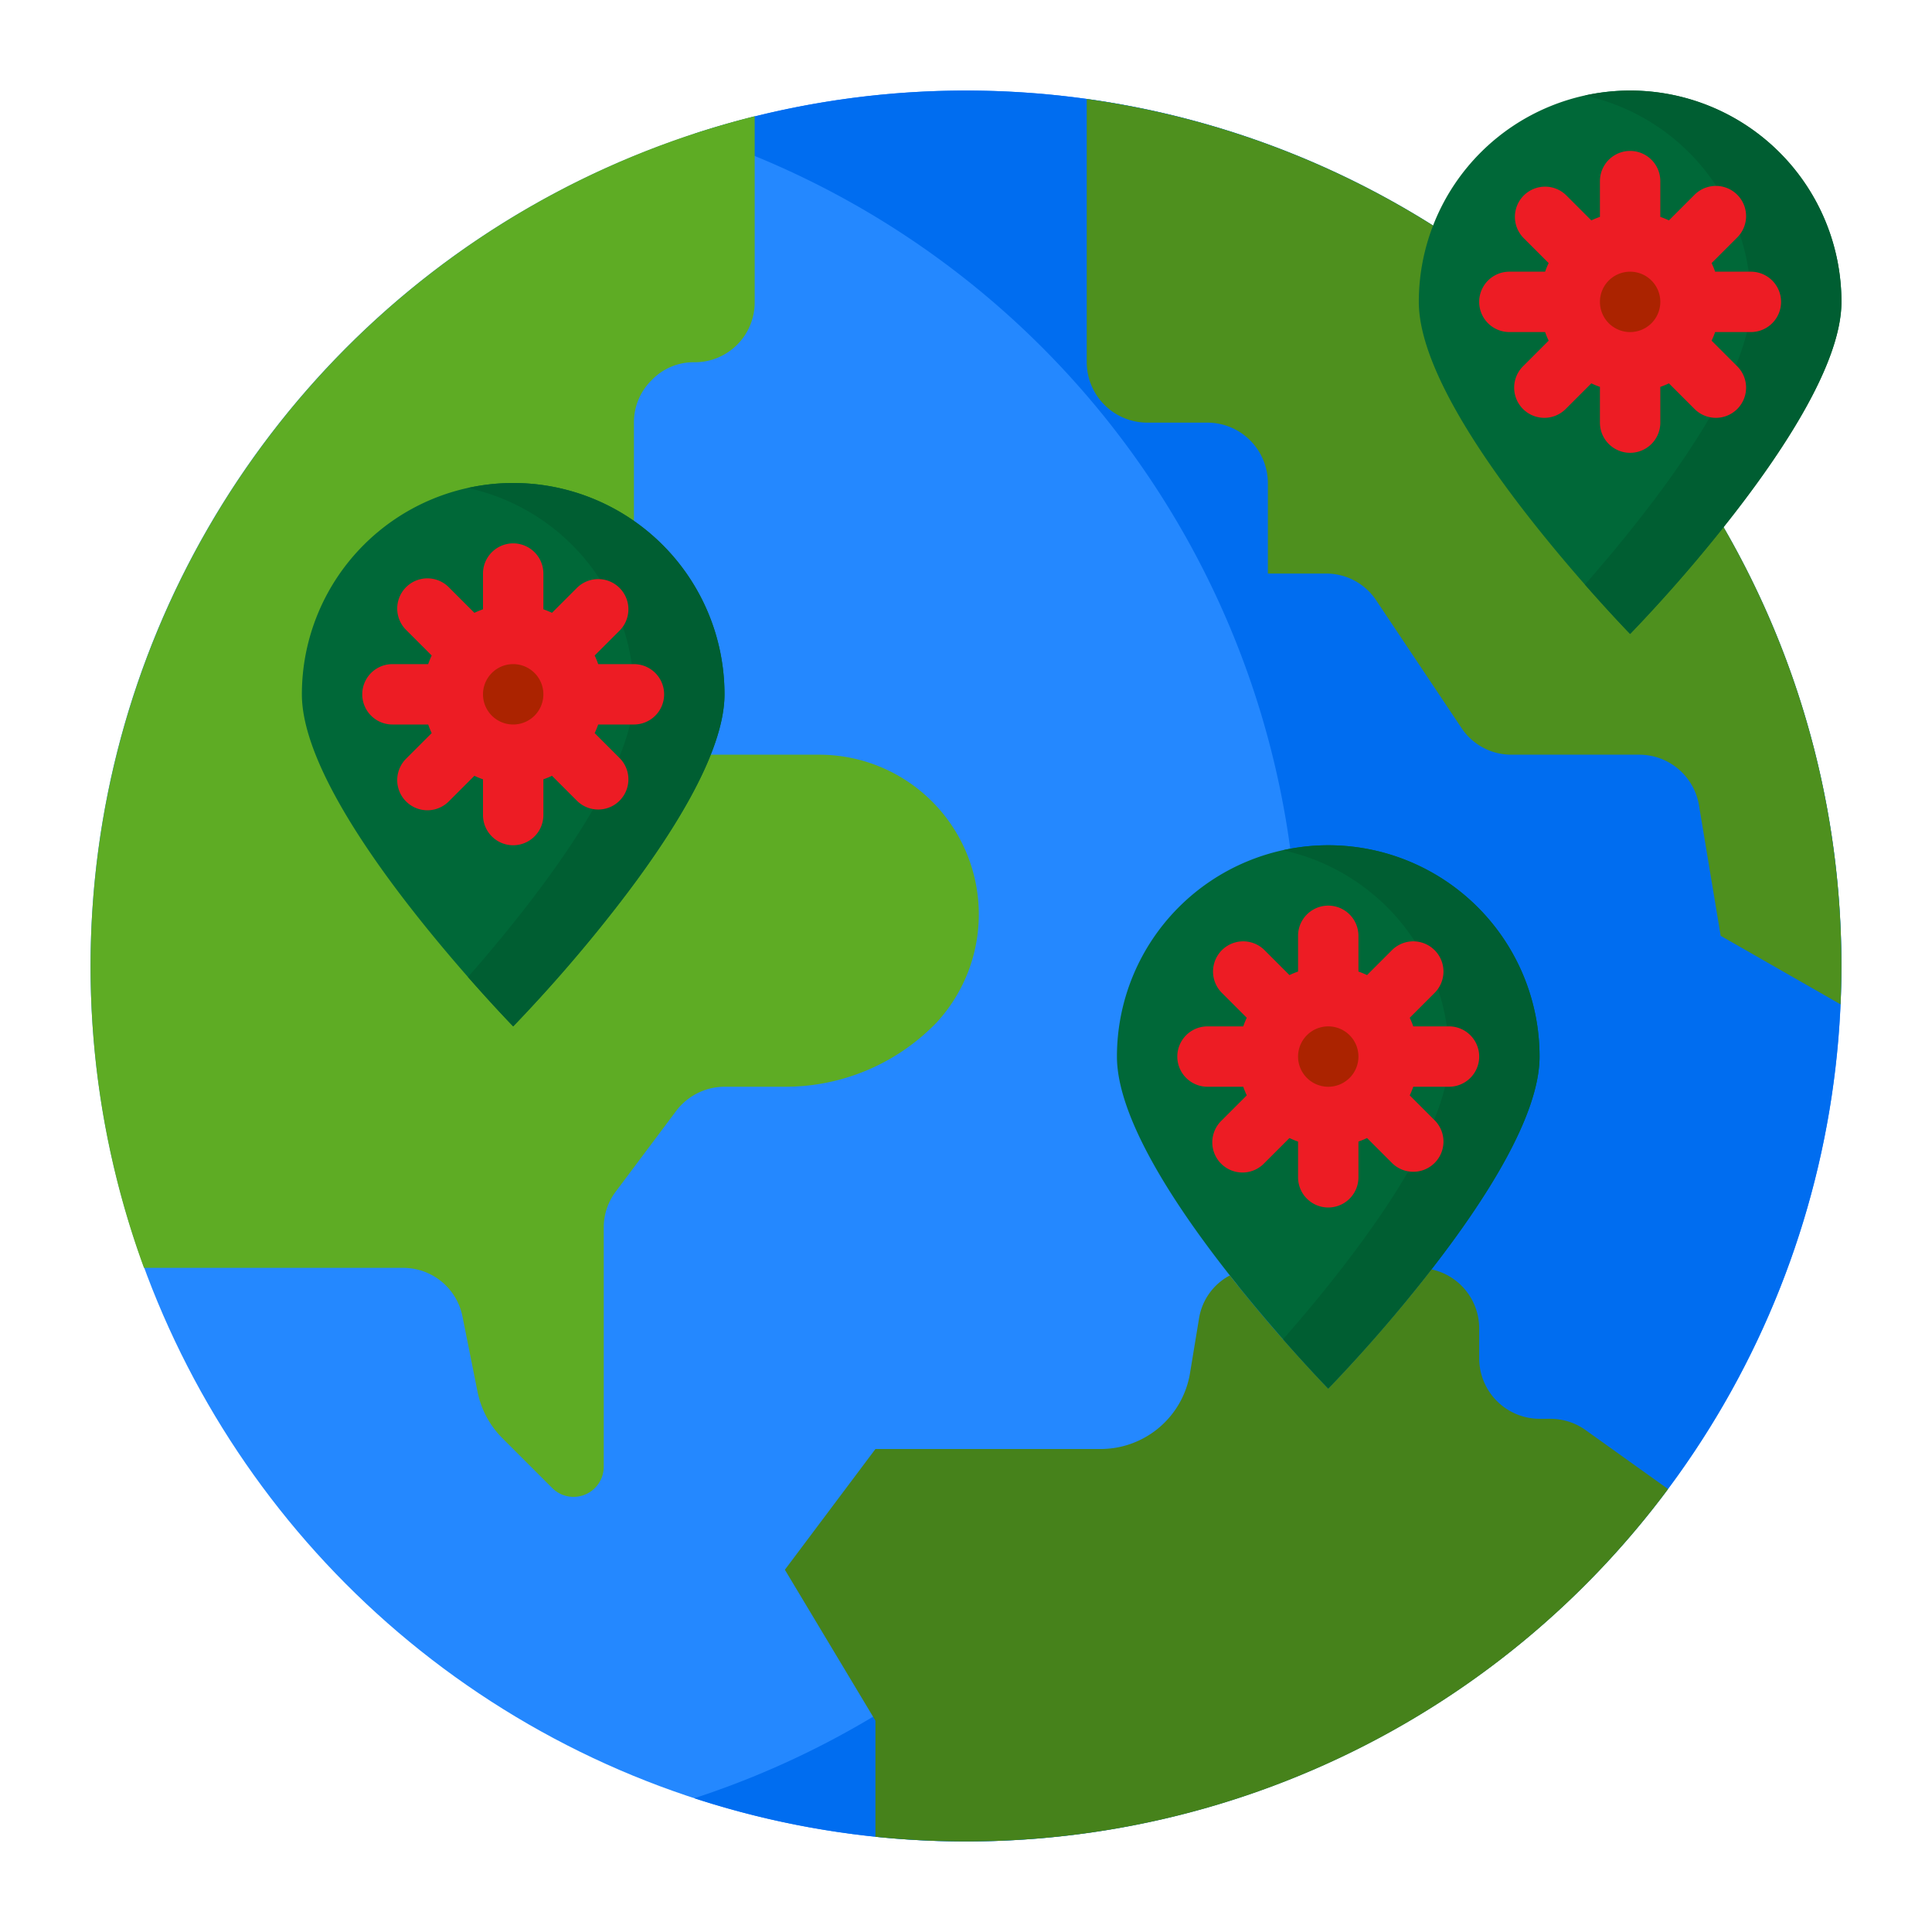 <?xml version="1.0"?>
<svg xmlns="http://www.w3.org/2000/svg" viewBox="0 0 64 64" width="512" height="512"><g id="virus-covid19-global-coronavirus-location"><circle cx="32" cy="32" r="29" style="fill:#2488ff"/><path d="M32,3a28.95,28.95,0,0,0-9,1.431,29,29,0,0,1,0,55.138A29,29,0,1,0,32,3Z" style="fill:#006df0"/><path d="M51,35c0,1.96-1.8,4.76-3.58,7.05A49.94,49.94,0,0,1,44,46s-1.59-1.63-3.26-3.75C38.91,39.93,37,37.02,37,35a7,7,0,0,1,14,0Z" style="fill:#006838"/><path d="M60.97,33.27c.02-.42.03-.84.03-1.27A28.987,28.987,0,0,0,36,3.28V12a2.006,2.006,0,0,0,2,2h2a2.006,2.006,0,0,1,2,2v3h1.93a1.981,1.981,0,0,1,1.66.89l2.82,4.22a1.981,1.981,0,0,0,1.66.89h4.24a2.006,2.006,0,0,1,1.97,1.67L57,31Z" style="fill:#4e901e"/><path d="M61,10c0,1.96-1.8,4.76-3.58,7.05A49.94,49.94,0,0,1,54,21s-1.59-1.63-3.26-3.75C48.91,14.93,47,12.02,47,10a7,7,0,0,1,14,0Z" style="fill:#006838"/><path d="M4.77,42A29.033,29.033,0,0,1,25,3.85V10a1.983,1.983,0,0,1-1.98,2,1.923,1.923,0,0,0-1.43.59A1.955,1.955,0,0,0,21,14V25h6.11a5.29,5.29,0,0,1,3.91,8.88l-.07.07A6.958,6.958,0,0,1,26,36H24a2.013,2.013,0,0,0-1.6.8l-2,2.67a1.969,1.969,0,0,0-.4,1.2v7.92a1,1,0,0,1-1.7.71l-1.66-1.66a3.018,3.018,0,0,1-.82-1.53l-.5-2.5A2,2,0,0,0,13.36,42Z" style="fill:#5eac24"/><path d="M55.257,49.328,52.52,47.37A2,2,0,0,0,51.36,47H51a2.006,2.006,0,0,1-2-2V44a2,2,0,0,0-1.579-1.95A51.009,51.009,0,0,1,44,46s-1.595-1.63-3.262-3.749A1.964,1.964,0,0,0,39.72,43.67l-.3,1.82A3,3,0,0,1,36.459,48H29l-3,4,3,5v3.846A29.435,29.435,0,0,0,32,61,28.952,28.952,0,0,0,55.257,49.328Z" style="fill:#46821b"/><circle cx="44" cy="35" r="2" style="fill:#ab2300"/><path d="M24,23c0,1.96-1.8,4.76-3.58,7.05A49.94,49.94,0,0,1,17,34s-1.59-1.63-3.26-3.75C11.91,27.93,10,25.02,10,23a7,7,0,0,1,14,0Z" style="fill:#006838"/><circle cx="17" cy="23" r="2" style="fill:#ab2300"/><circle cx="54" cy="10" r="2" style="fill:#ab2300"/><path d="M44,28a6.992,6.992,0,0,0-1.5.165A6.993,6.993,0,0,1,48,35c0,1.96-1.8,4.76-3.58,7.05-.678.875-1.349,1.668-1.917,2.315C43.378,45.362,44,46,44,46a49.94,49.94,0,0,0,3.42-3.95C49.2,39.76,51,36.96,51,35A7,7,0,0,0,44,28Z" style="fill:#005e32"/><path d="M54,3a6.992,6.992,0,0,0-1.5.165A6.993,6.993,0,0,1,58,10c0,1.96-1.8,4.76-3.58,7.05-.678.875-1.349,1.668-1.917,2.315C53.378,20.362,54,21,54,21a49.94,49.94,0,0,0,3.42-3.95C59.2,14.76,61,11.96,61,10A7,7,0,0,0,54,3Z" style="fill:#005e32"/><path d="M17,16a6.992,6.992,0,0,0-1.5.165A6.993,6.993,0,0,1,21,23c0,1.96-1.8,4.76-3.58,7.05-.678.875-1.349,1.668-1.917,2.315C16.378,33.362,17,34,17,34a49.94,49.94,0,0,0,3.42-3.95C22.2,27.76,24,24.96,24,23A7,7,0,0,0,17,16Z" style="fill:#005e32"/><path d="M45,39V37.816a2.746,2.746,0,0,0,.285-.117l.837.837a1,1,0,0,0,1.414-1.414l-.837-.837A2.746,2.746,0,0,0,46.816,36H48a1,1,0,0,0,0-2H46.816a2.746,2.746,0,0,0-.117-.285l.837-.837a1,1,0,0,0-1.414-1.414l-.837.837A2.746,2.746,0,0,0,45,32.184V31a1,1,0,0,0-2,0v1.184a2.746,2.746,0,0,0-.285.117l-.837-.837a1,1,0,0,0-1.414,1.414l.837.837a2.746,2.746,0,0,0-.117.285H40a1,1,0,0,0,0,2h1.184a2.746,2.746,0,0,0,.117.285l-.837.837a1,1,0,1,0,1.414,1.414l.837-.837a2.746,2.746,0,0,0,.285.117V39a1,1,0,0,0,2,0Zm-2-4a1,1,0,1,1,1,1A1,1,0,0,1,43,35Z" style="fill:#ed1c24"/><path d="M50,11h1.184a2.746,2.746,0,0,0,.117.285l-.837.837a1,1,0,1,0,1.414,1.414l.837-.837a2.746,2.746,0,0,0,.285.117V14a1,1,0,0,0,2,0V12.816a2.746,2.746,0,0,0,.285-.117l.837.837a1,1,0,1,0,1.414-1.414l-.837-.837A2.746,2.746,0,0,0,56.816,11H58a1,1,0,0,0,0-2H56.816a2.746,2.746,0,0,0-.117-.285l.837-.837a1,1,0,1,0-1.414-1.414l-.837.837A2.746,2.746,0,0,0,55,7.184V6a1,1,0,0,0-2,0V7.184a2.746,2.746,0,0,0-.285.117l-.837-.837a1,1,0,0,0-1.414,1.414l.837.837A2.746,2.746,0,0,0,51.184,9H50a1,1,0,0,0,0,2Zm5-1a1,1,0,1,1-1-1A1,1,0,0,1,55,10Z" style="fill:#ed1c24"/><path d="M19.816,22a2.746,2.746,0,0,0-.117-.285l.837-.837a1,1,0,0,0-1.414-1.414l-.837.837A2.746,2.746,0,0,0,18,20.184V19a1,1,0,0,0-2,0v1.184a2.746,2.746,0,0,0-.285.117l-.837-.837a1,1,0,1,0-1.414,1.414l.837.837a2.746,2.746,0,0,0-.117.285H13a1,1,0,0,0,0,2h1.184a2.746,2.746,0,0,0,.117.285l-.837.837a1,1,0,1,0,1.414,1.414l.837-.837a2.746,2.746,0,0,0,.285.117V27a1,1,0,0,0,2,0V25.816a2.746,2.746,0,0,0,.285-.117l.837.837a1,1,0,0,0,1.414-1.414l-.837-.837A2.746,2.746,0,0,0,19.816,24H21a1,1,0,0,0,0-2ZM16,23a1,1,0,1,1,1,1A1,1,0,0,1,16,23Z" style="fill:#ed1c24"/></g></svg>

